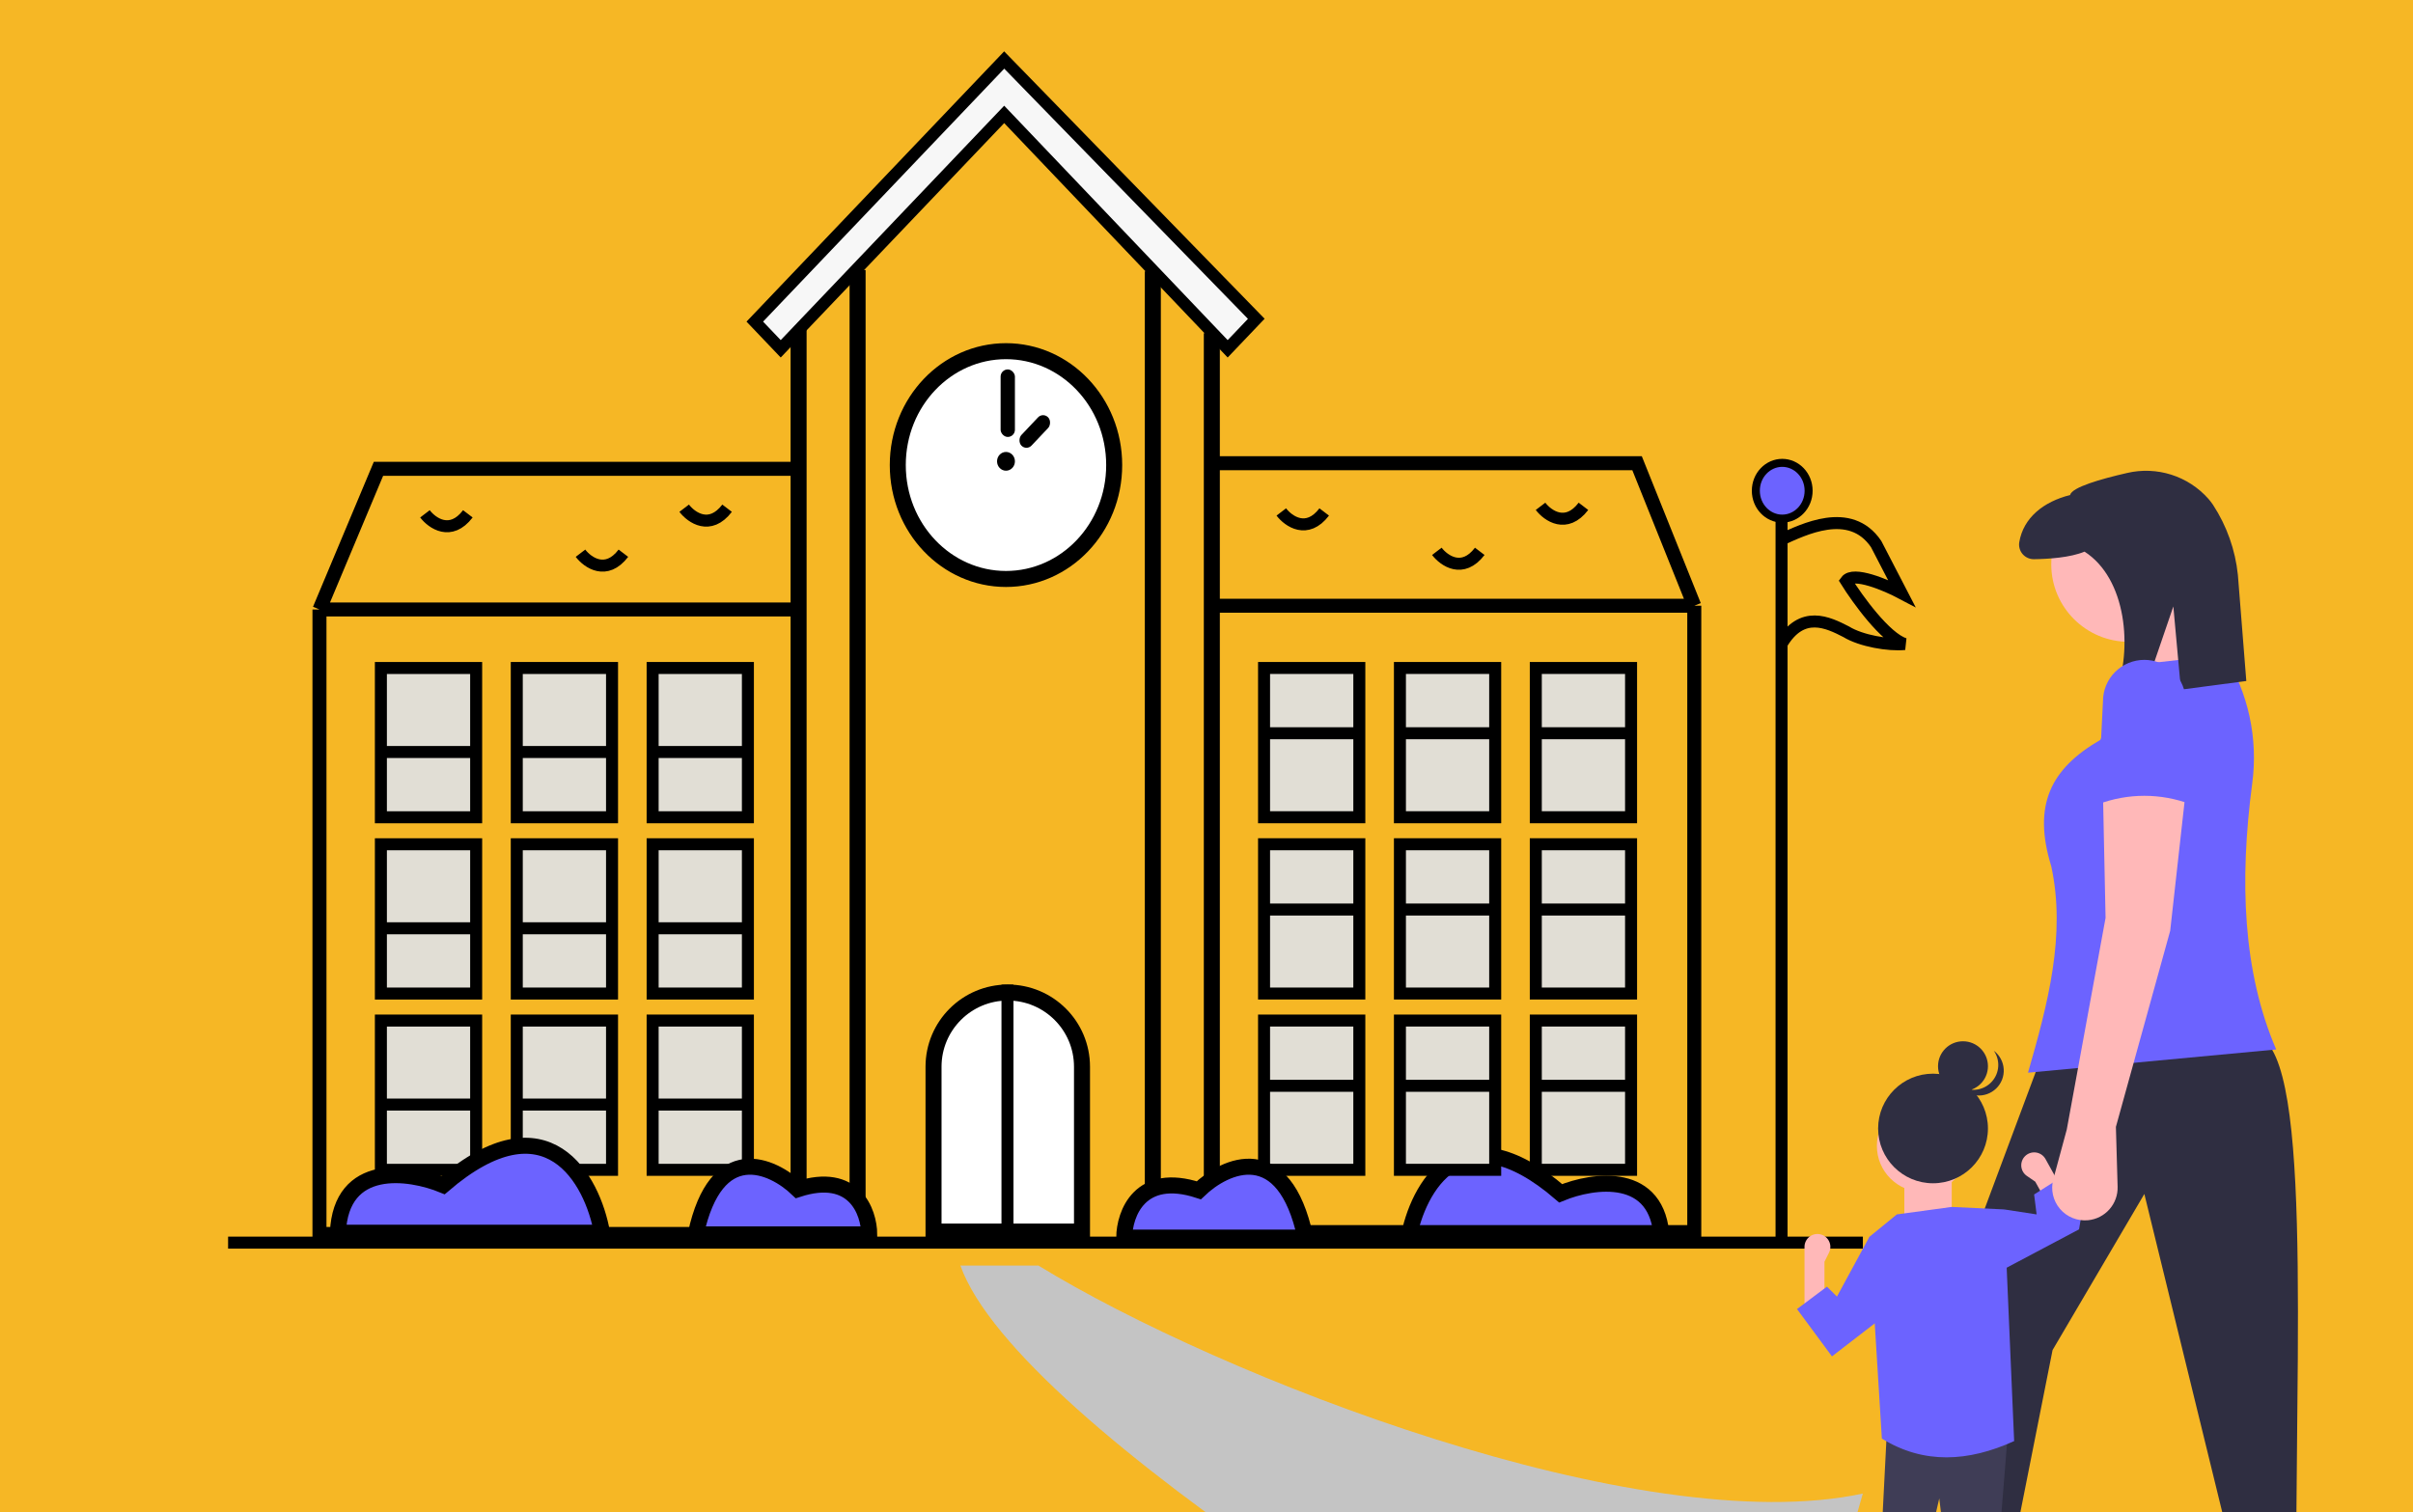 <svg width="603" height="378" viewBox="0 0 603 378" fill="none" xmlns="http://www.w3.org/2000/svg">
<rect x="0" y="0" width="603" height="378" fill="#808080" stroke="none"/>
<g clip-path="url(#clip0)">
<rect width="603" height="378" fill="#F6B725"/>
<path d="M390.01 298.291C365.035 276.747 354.216 296.964 351.928 309.765H415.25C414.542 292.53 398.128 294.934 390.01 298.291Z" fill="#6C63FF" stroke="black" stroke-width="4"/>
<path d="M57 310.626H465.526" stroke="black" stroke-width="3"/>
<path d="M302.832 83.281V309.234H288.089V67.811" stroke="black" stroke-width="4"/>
<path d="M214.309 67.503V308.926H199.566V82.504" stroke="black" stroke-width="4"/>
<path d="M250.945 28.595L195.1 87.192L188.622 80.395L250.945 15L313.939 79.692L306.79 87.192L250.945 28.595Z" fill="#F7F7F7" stroke="black" stroke-width="3"/>
<path d="M302.767 115.788H409.096L423.393 151.416M423.393 151.416H302.767M423.393 151.416V307.988H302.767" stroke="black" stroke-width="3.5"/>
<path d="M199.119 117.194H94.577L79.834 152.353M79.834 152.353H199.119M79.834 152.353V308.457H198.226" stroke="black" stroke-width="3.5"/>
<path d="M278.431 116.256C278.431 132.072 266.235 144.727 251.391 144.727C236.547 144.727 224.352 132.072 224.352 116.256C224.352 100.44 236.547 87.785 251.391 87.785C266.235 87.785 278.431 100.44 278.431 116.256Z" fill="white" stroke="black" stroke-width="4"/>
<ellipse cx="251.392" cy="115.319" rx="2.234" ry="2.344" fill="black"/>
<rect x="250.05" y="92.348" width="3.574" height="16.876" rx="1.787" fill="black"/>
<rect width="3.663" height="9.715" rx="1.831" transform="matrix(0.693 0.721 -0.687 0.727 260.654 103.007)" fill="black"/>
<rect x="95.183" y="166.982" width="23.806" height="37.315" fill="#E1DED5" stroke="black" stroke-width="3"/>
<path d="M95.025 187.981H119.15" stroke="black" stroke-width="3"/>
<rect x="129.14" y="166.979" width="23.806" height="37.315" fill="#E1DED5" stroke="black" stroke-width="3"/>
<path d="M128.978 187.981H153.103" stroke="black" stroke-width="3"/>
<rect x="163.091" y="166.979" width="23.806" height="37.315" fill="#E1DED5" stroke="black" stroke-width="3"/>
<path d="M162.933 187.981H187.058" stroke="black" stroke-width="3"/>
<rect x="95.184" y="211.046" width="23.806" height="37.315" fill="#E1DED5" stroke="black" stroke-width="3"/>
<path d="M95.025 232.045H119.15" stroke="black" stroke-width="3"/>
<rect x="129.141" y="211.044" width="23.806" height="37.315" fill="#E1DED5" stroke="black" stroke-width="3"/>
<path d="M128.979 232.044H153.104" stroke="black" stroke-width="3"/>
<rect x="163.092" y="211.044" width="23.806" height="37.315" fill="#E1DED5" stroke="black" stroke-width="3"/>
<path d="M162.933 232.044H187.058" stroke="black" stroke-width="3"/>
<rect x="95.183" y="255.112" width="23.806" height="37.315" fill="#E1DED5" stroke="black" stroke-width="3"/>
<path d="M95.025 276.112H119.15" stroke="black" stroke-width="3"/>
<rect x="129.14" y="255.111" width="23.806" height="37.315" fill="#E1DED5" stroke="black" stroke-width="3"/>
<path d="M128.978 276.112H153.103" stroke="black" stroke-width="3"/>
<rect x="163.091" y="255.111" width="23.806" height="37.315" fill="#E1DED5" stroke="black" stroke-width="3"/>
<path d="M162.932 276.112H187.057" stroke="black" stroke-width="3"/>
<rect x="407.598" y="292.423" width="23.806" height="37.315" transform="rotate(-180 407.598 292.423)" fill="#E1DED5" stroke="black" stroke-width="3"/>
<path d="M407.758 271.421H383.633" stroke="black" stroke-width="3"/>
<rect x="373.643" y="292.424" width="23.806" height="37.315" transform="rotate(-180 373.643 292.424)" fill="#E1DED5" stroke="black" stroke-width="3"/>
<path d="M373.805 271.421H349.68" stroke="black" stroke-width="3"/>
<rect x="339.69" y="292.424" width="23.806" height="37.315" transform="rotate(-180 339.69 292.424)" fill="#E1DED5" stroke="black" stroke-width="3"/>
<path d="M339.851 271.421H315.725" stroke="black" stroke-width="3"/>
<rect x="407.598" y="248.356" width="23.806" height="37.315" transform="rotate(-180 407.598 248.356)" fill="#E1DED5" stroke="black" stroke-width="3"/>
<path d="M407.757 227.357H383.632" stroke="black" stroke-width="3"/>
<rect x="373.643" y="248.359" width="23.806" height="37.315" transform="rotate(-180 373.643 248.359)" fill="#E1DED5" stroke="black" stroke-width="3"/>
<path d="M373.802 227.357H349.677" stroke="black" stroke-width="3"/>
<rect x="339.69" y="248.359" width="23.806" height="37.315" transform="rotate(-180 339.69 248.359)" fill="#E1DED5" stroke="black" stroke-width="3"/>
<path d="M339.849 227.358H315.724" stroke="black" stroke-width="3"/>
<rect x="407.598" y="204.289" width="23.806" height="37.315" transform="rotate(-180 407.598 204.289)" fill="#E1DED5" stroke="black" stroke-width="3"/>
<path d="M407.757 183.29H383.632" stroke="black" stroke-width="3"/>
<rect x="373.643" y="204.293" width="23.806" height="37.315" transform="rotate(-180 373.643 204.293)" fill="#E1DED5" stroke="black" stroke-width="3"/>
<path d="M373.802 183.291H349.677" stroke="black" stroke-width="3"/>
<rect x="339.69" y="204.293" width="23.806" height="37.315" transform="rotate(-180 339.69 204.293)" fill="#E1DED5" stroke="black" stroke-width="3"/>
<path d="M339.849 183.292H315.724" stroke="black" stroke-width="3"/>
<path d="M233.286 266.66C233.286 256.415 241.592 248.109 251.837 248.109C262.083 248.109 270.388 256.415 270.388 266.66V307.863H233.286V266.66Z" fill="white" stroke="black" stroke-width="4"/>
<path d="M251.765 246.143L251.765 309.768" stroke="black" stroke-width="3"/>
<path d="M384.974 126.569C386.761 128.913 391.407 132.195 395.696 126.569M359.062 137.82C360.849 140.164 365.495 143.446 369.784 137.82M320.193 127.976C321.98 130.32 326.627 133.601 330.916 127.976" stroke="black" stroke-width="3"/>
<path d="M170.973 127.039C172.76 129.383 177.406 132.664 181.695 127.039M145.061 138.29C146.848 140.634 151.494 143.915 155.783 138.29M106.193 128.445C107.98 130.789 112.626 134.071 116.915 128.445" stroke="black" stroke-width="3"/>
<path d="M445.202 126.37V134.832M445.202 311.985V134.832M445.202 134.832C450.454 132.524 462.295 126.37 468.834 135.986L474.613 147.14L475.211 148.294C471.335 146.243 463.132 142.755 461.332 145.217C464.208 149.833 471.16 159.449 475.961 160.987C471.96 161.372 465.083 160.218 461.332 157.91C456.831 155.602 450.304 152.371 445.202 160.987" stroke="black" stroke-width="3"/>
<path d="M451.967 122.671C451.967 126.566 448.97 129.641 445.372 129.641C441.775 129.641 438.777 126.566 438.777 122.671C438.777 118.777 441.775 115.702 445.372 115.702C448.97 115.702 451.967 118.777 451.967 122.671Z" fill="#6C63FF" stroke="black" stroke-width="2"/>
<path d="M299.579 297.542C284.839 292.72 281.006 303.414 280.932 309.364H326.217C320.889 284.514 306.238 291.128 299.579 297.542Z" fill="#6C63FF" stroke="black" stroke-width="4"/>
<path d="M199.368 297.274C213.483 292.671 217.154 302.879 217.225 308.558H173.859C178.96 284.838 192.991 291.152 199.368 297.274Z" fill="#6C63FF" stroke="black" stroke-width="4"/>
<path d="M110.75 296.239C136.784 273.866 148.063 294.861 150.448 308.154H84.439C85.177 290.256 102.287 292.753 110.75 296.239Z" fill="#6C63FF" stroke="black" stroke-width="4"/>
<path d="M491.286 402.949L499.685 404.239L512.929 337.483L535.864 298.462L563.645 411.979L573.981 413.914C572.822 349.988 578.48 269.508 565.583 259.763L509.376 266.213L484.825 332.001L491.286 402.949Z" fill="#2F2E41"/>
<path d="M531.987 160.436C542.691 160.436 551.368 151.773 551.368 141.086C551.368 130.4 542.691 121.737 531.987 121.737C521.282 121.737 512.605 130.4 512.605 141.086C512.605 151.773 521.282 160.436 531.987 160.436Z" fill="#FFB8B8"/>
<path d="M559.123 170.754L535.865 174.624L530.05 153.984L546.848 148.824L559.123 170.754Z" fill="#FFB8B8"/>
<path d="M568.812 262.341L506.79 268.146C511.763 250.885 516.318 233.685 512.605 216.547C507.889 201.247 512.441 192.148 524.88 184.943L533.279 166.238L555.891 163.658C561.879 173.27 564.328 184.663 562.819 195.882C559.597 220.277 560.467 242.914 568.812 262.341Z" fill="#6C63FF"/>
<path d="M531.551 118.233C525.083 119.709 517.72 121.799 517.308 123.742C510.654 125.416 505.631 129.426 504.606 135.538C504.52 136.067 504.551 136.607 504.698 137.122C504.844 137.637 505.102 138.114 505.452 138.519C505.803 138.923 506.238 139.246 506.728 139.465C507.217 139.684 507.749 139.793 508.285 139.784C511.903 139.737 517.335 139.391 520.922 137.896C531.343 144.599 533.092 162.032 528.541 173.899L535.702 173.244L543.111 151.592L545.003 172.393L561.344 170.236L559.239 143.712C558.592 137.46 556.461 131.453 553.023 126.188C552.666 125.66 552.275 125.154 551.853 124.675C549.367 121.872 546.167 119.792 542.593 118.658C539.018 117.524 535.202 117.377 531.551 118.233V118.233Z" fill="#2F2E41"/>
<path d="M467.777 431.218H471.519L484.617 374.555L491.478 431.841H495.844L501.769 358.054L471.519 357.743L467.777 431.218Z" fill="#3F3D56"/>
<path d="M450.937 327.231H455.926V315.4L457.061 313.134C457.289 312.679 457.406 312.177 457.403 311.668C457.399 311.16 457.275 310.659 457.041 310.208C456.807 309.756 456.47 309.366 456.056 309.069C455.643 308.773 455.165 308.578 454.661 308.5V308.5C454.2 308.43 453.73 308.459 453.282 308.587C452.833 308.715 452.418 308.938 452.064 309.241C451.711 309.544 451.427 309.92 451.232 310.342C451.037 310.765 450.937 311.225 450.937 311.69V327.231V327.231Z" fill="#FFB8B8"/>
<path d="M480.564 297.965C486.937 297.965 492.103 292.808 492.103 286.446C492.103 280.084 486.937 274.927 480.564 274.927C474.192 274.927 469.026 280.084 469.026 286.446C469.026 292.808 474.192 297.965 480.564 297.965Z" fill="#FFB8B8"/>
<path d="M475.885 306.061H487.736V292.363H475.885V306.061Z" fill="#FFB8B8"/>
<path d="M470.271 359.61C480.76 366.073 491.85 365.441 503.328 360.233L500.833 302.325L487.735 301.702L474.013 303.57L467.152 309.174L470.271 359.61Z" fill="#6C63FF"/>
<path d="M457.797 339.06L471.519 328.475L467.153 309.172L459.045 324.116L456.55 321.625L449.065 327.229L457.797 339.06Z" fill="#6C63FF"/>
<path d="M518.709 303.318L514.345 305.733L508.6 295.385L506.507 293.952C506.087 293.665 505.741 293.282 505.497 292.836C505.253 292.389 505.118 291.892 505.104 291.383C505.089 290.875 505.195 290.371 505.412 289.911C505.63 289.451 505.953 289.049 506.356 288.738V288.738C506.725 288.453 507.151 288.251 507.605 288.146C508.059 288.041 508.53 288.035 508.987 288.129C509.444 288.223 509.874 288.414 510.25 288.69C510.626 288.965 510.937 289.319 511.163 289.726L512.964 292.971L518.709 303.318Z" fill="#FFB8B8"/>
<path d="M494.286 320.693L510.847 311.917L519.547 307.306L520.794 299.834L515.181 294.23L508.32 298.589L508.944 303.57L500.835 302.325L494.286 320.693Z" fill="#6C63FF"/>
<path d="M483.058 295.787C490.636 295.787 496.779 289.654 496.779 282.088C496.779 274.522 490.636 268.389 483.058 268.389C475.479 268.389 469.336 274.522 469.336 282.088C469.336 289.654 475.479 295.787 483.058 295.787Z" fill="#2F2E41"/>
<path d="M490.544 272.746C493.989 272.746 496.781 269.959 496.781 266.52C496.781 263.081 493.989 260.293 490.544 260.293C487.099 260.293 484.307 263.081 484.307 266.52C484.307 269.959 487.099 272.746 490.544 272.746Z" fill="#2F2E41"/>
<path d="M490.24 271.726C491.477 272.371 492.894 272.582 494.265 272.328C495.637 272.074 496.883 271.367 497.805 270.323C498.727 269.278 499.271 267.954 499.351 266.564C499.431 265.174 499.042 263.797 498.245 262.654C498.967 263.195 499.561 263.887 499.989 264.68C500.416 265.474 500.665 266.351 500.72 267.25C500.775 268.149 500.633 269.05 500.305 269.889C499.977 270.728 499.47 271.487 498.82 272.111C498.169 272.736 497.391 273.212 496.538 273.507C495.686 273.802 494.779 273.909 493.881 273.819C492.983 273.73 492.115 273.447 491.337 272.991C490.559 272.534 489.89 271.914 489.376 271.173C489.648 271.381 489.937 271.566 490.24 271.726V271.726Z" fill="#2F2E41"/>
<path d="M528.756 281.692L529.185 296.666C529.244 298.73 528.517 300.74 527.151 302.29C525.786 303.841 523.882 304.817 521.824 305.023C520.506 305.154 519.175 304.964 517.947 304.469C516.719 303.973 515.629 303.188 514.773 302.179C513.916 301.17 513.317 299.969 513.029 298.678C512.74 297.387 512.77 296.046 513.116 294.769L516.481 282.337L526.172 229.448L525.526 198.489L546.2 197.844L542.323 232.673L528.756 281.692Z" fill="#FFB8B8"/>
<path d="M547.494 201.067C540.004 198.218 531.726 198.218 524.236 201.067L525.528 175.267C525.528 172.53 526.617 169.906 528.556 167.97C530.494 166.035 533.123 164.948 535.865 164.948V164.948C538.607 164.948 541.236 166.035 543.174 167.97C545.113 169.906 546.202 172.53 546.202 175.267L547.494 201.067Z" fill="#6C63FF"/>
<path d="M465.513 373.349C409.943 385.263 304.832 344.186 259.5 316.358L240 316.358C254.37 356.749 381.907 433.808 440.032 462.289L465.513 373.349Z" fill="#C4C4C4"/>
</g>
<defs>
<clipPath id="clip0">
<rect width="603" height="378" fill="white"/>
</clipPath>
</defs>
</svg>
